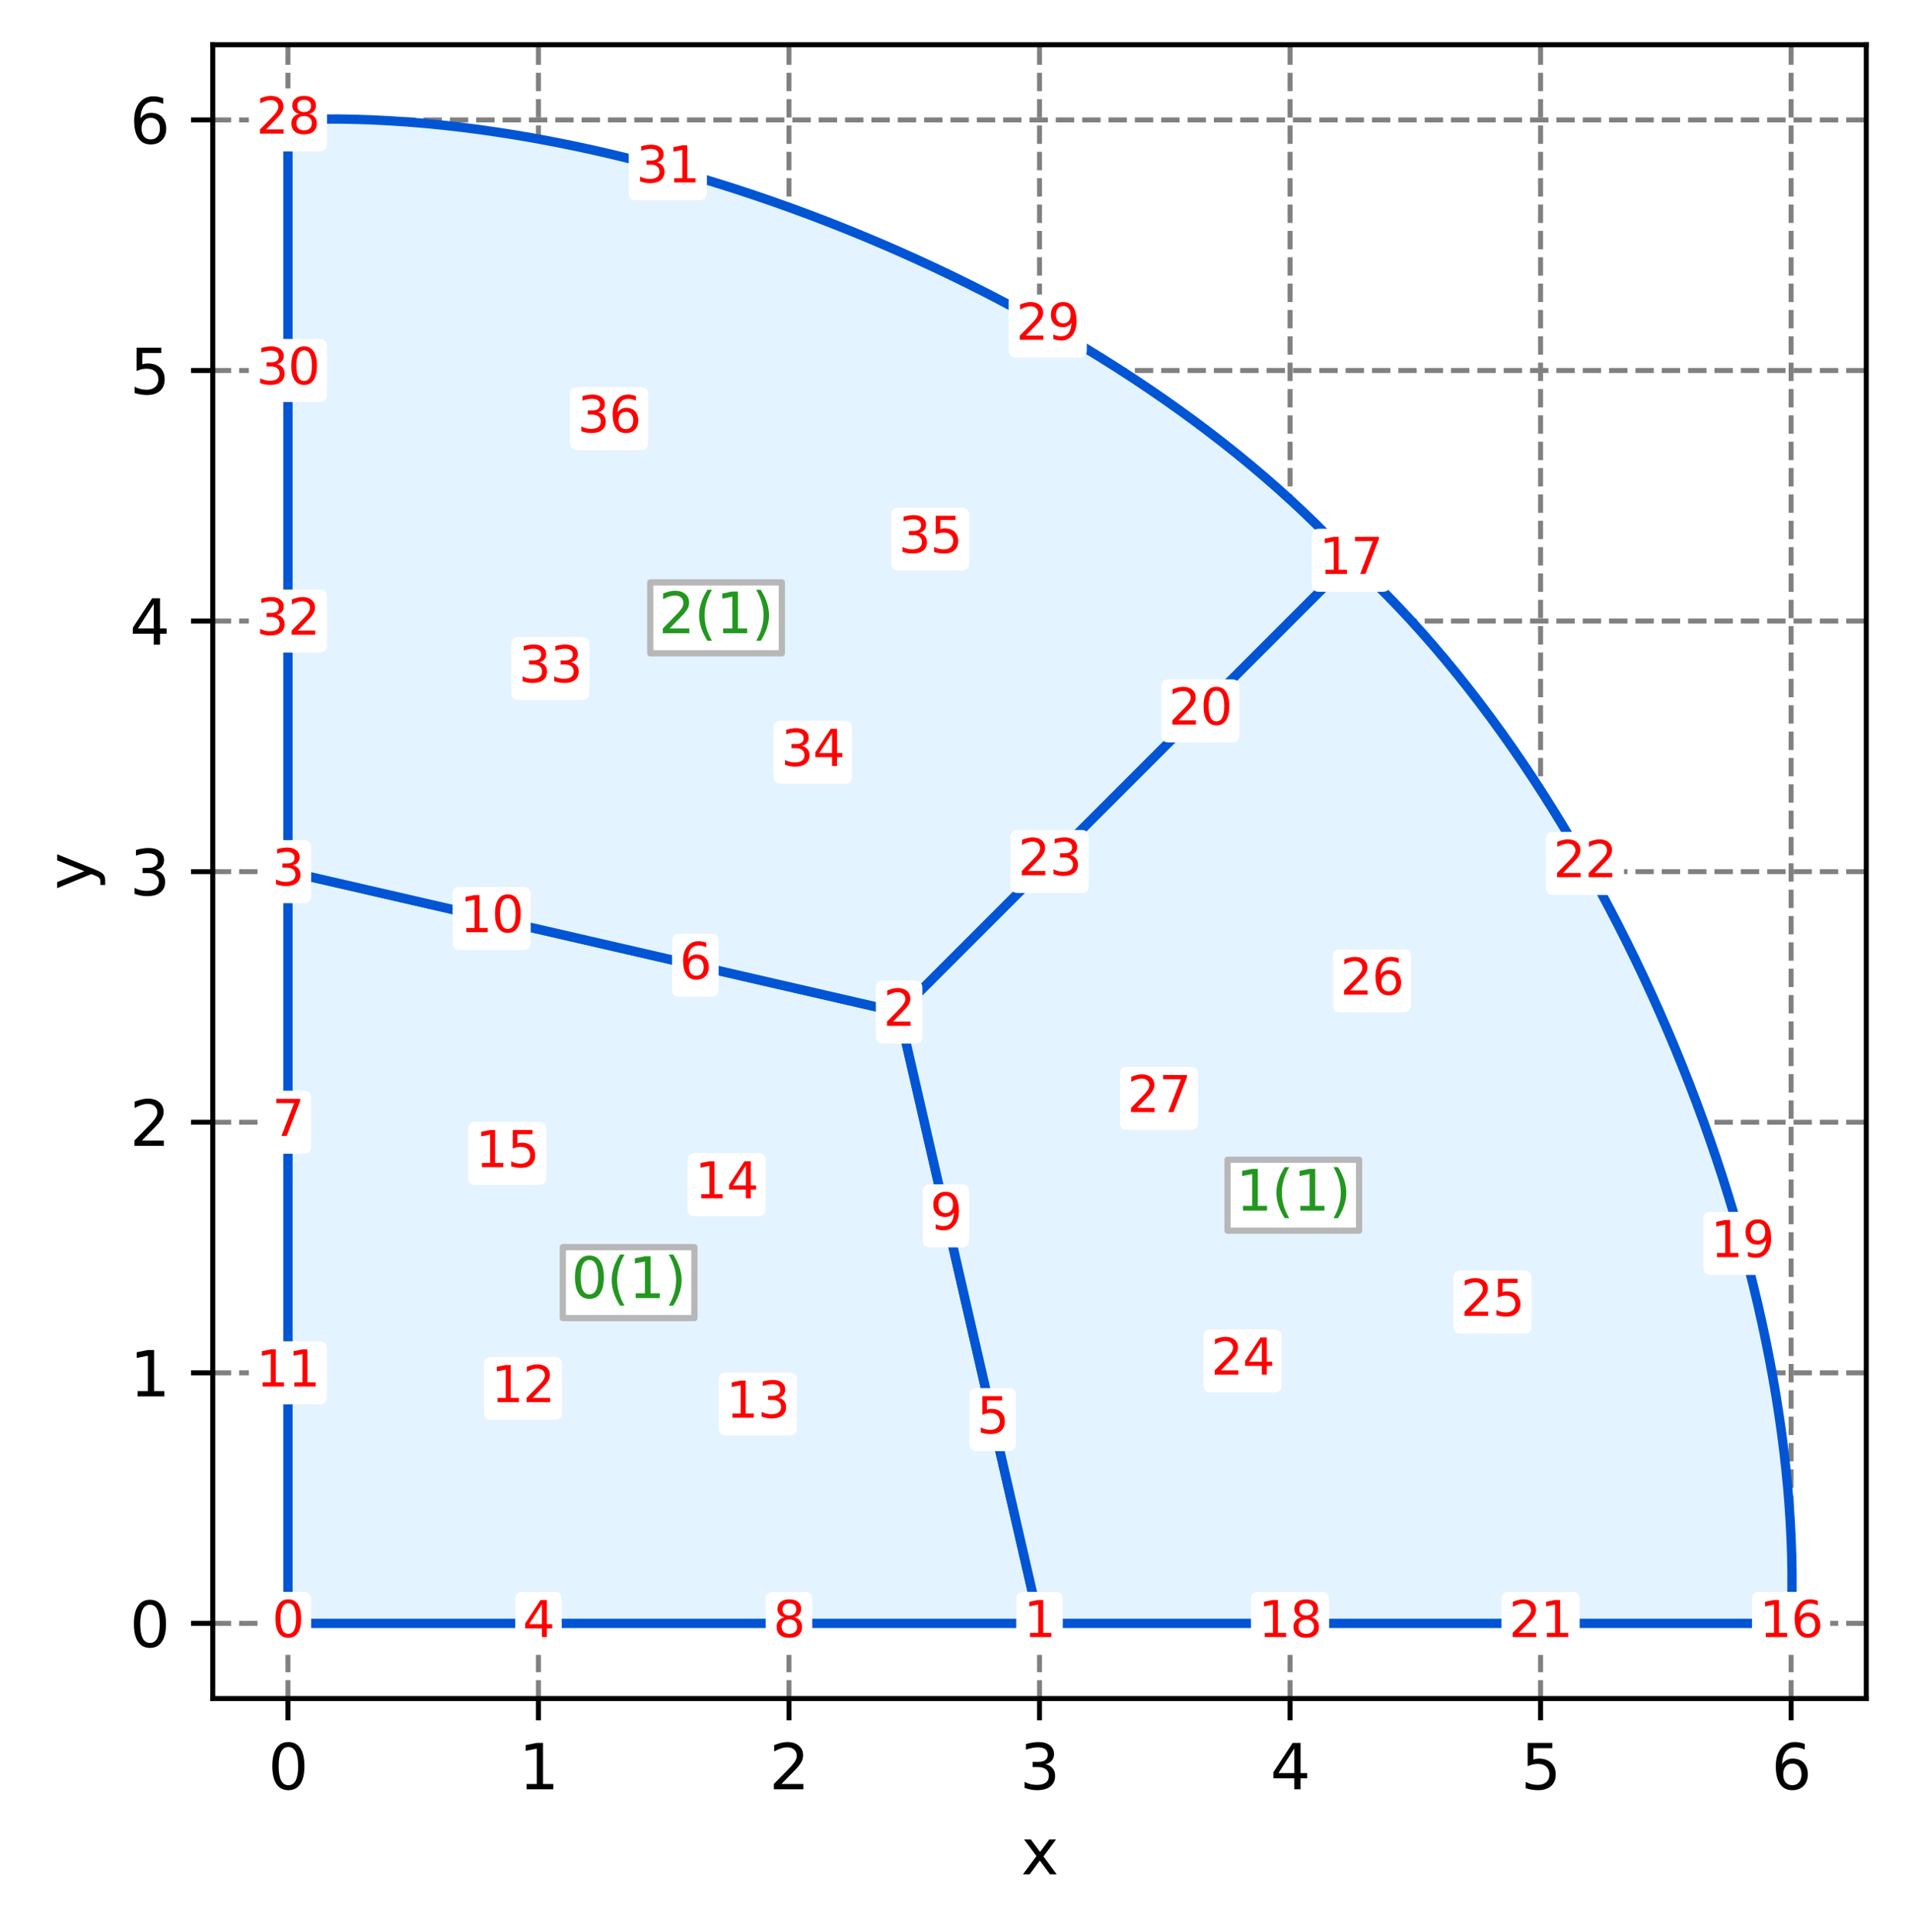 <?xml version="1.0" encoding="utf-8" standalone="no"?>
<!DOCTYPE svg PUBLIC "-//W3C//DTD SVG 1.1//EN"
  "http://www.w3.org/Graphics/SVG/1.1/DTD/svg11.dtd">
<svg xmlns:xlink="http://www.w3.org/1999/xlink" width="307.553pt" height="310.868pt" viewBox="0 0 307.553 310.868" xmlns="http://www.w3.org/2000/svg" version="1.1">
 <defs>
  <style type="text/css">*{stroke-linejoin: round; stroke-linecap: butt}</style>
 </defs>
 <g id="figure_1">
  <g id="patch_1">
   <path d="M 0 310.868 
L 307.553 310.868 
L 307.553 0 
L 0 0 
z
" style="fill: #ffffff"/>
  </g>
  <g id="axes_1">
   <g id="patch_2">
    <path d="M 34.241 273.312 
L 300.353 273.312 
L 300.353 7.2 
L 34.241 7.2 
z
" style="fill: #ffffff"/>
   </g>
   <g id="matplotlib.axis_1">
    <g id="xtick_1">
     <g id="line2d_1">
      <path d="M 46.337 273.312 
L 46.337 7.2 
" clip-path="url(#p8e357e9d33)" style="fill: none; stroke-dasharray: 2.96,1.28; stroke-dashoffset: 0; stroke: #808080; stroke-width: 0.8"/>
     </g>
     <g id="line2d_2">
      <defs>
       <path id="m5b7d47e8f5" d="M 0 0 
L 0 3.5 
" style="stroke: #000000; stroke-width: 0.8"/>
      </defs>
      <g>
       <use xlink:href="#m5b7d47e8f5" x="46.337" y="273.312" style="stroke: #000000; stroke-width: 0.8"/>
      </g>
     </g>
     <g id="text_1">
      <!-- 0 -->
      <g transform="translate(43.155 287.91)scale(0.1 -0.1)">
       <defs>
        <path id="DejaVuSans-30" d="M 2034 4250 
Q 1547 4250 1301 3770 
Q 1056 3291 1056 2328 
Q 1056 1369 1301 889 
Q 1547 409 2034 409 
Q 2525 409 2770 889 
Q 3016 1369 3016 2328 
Q 3016 3291 2770 3770 
Q 2525 4250 2034 4250 
z
M 2034 4750 
Q 2819 4750 3233 4129 
Q 3647 3509 3647 2328 
Q 3647 1150 3233 529 
Q 2819 -91 2034 -91 
Q 1250 -91 836 529 
Q 422 1150 422 2328 
Q 422 3509 836 4129 
Q 1250 4750 2034 4750 
z
" transform="scale(0.016)"/>
       </defs>
       <use xlink:href="#DejaVuSans-30"/>
      </g>
     </g>
    </g>
    <g id="xtick_2">
     <g id="line2d_3">
      <path d="M 86.657 273.312 
L 86.657 7.2 
" clip-path="url(#p8e357e9d33)" style="fill: none; stroke-dasharray: 2.96,1.28; stroke-dashoffset: 0; stroke: #808080; stroke-width: 0.8"/>
     </g>
     <g id="line2d_4">
      <g>
       <use xlink:href="#m5b7d47e8f5" x="86.657" y="273.312" style="stroke: #000000; stroke-width: 0.8"/>
      </g>
     </g>
     <g id="text_2">
      <!-- 1 -->
      <g transform="translate(83.475 287.91)scale(0.1 -0.1)">
       <defs>
        <path id="DejaVuSans-31" d="M 794 531 
L 1825 531 
L 1825 4091 
L 703 3866 
L 703 4441 
L 1819 4666 
L 2450 4666 
L 2450 531 
L 3481 531 
L 3481 0 
L 794 0 
L 794 531 
z
" transform="scale(0.016)"/>
       </defs>
       <use xlink:href="#DejaVuSans-31"/>
      </g>
     </g>
    </g>
    <g id="xtick_3">
     <g id="line2d_5">
      <path d="M 126.977 273.312 
L 126.977 7.2 
" clip-path="url(#p8e357e9d33)" style="fill: none; stroke-dasharray: 2.96,1.28; stroke-dashoffset: 0; stroke: #808080; stroke-width: 0.8"/>
     </g>
     <g id="line2d_6">
      <g>
       <use xlink:href="#m5b7d47e8f5" x="126.977" y="273.312" style="stroke: #000000; stroke-width: 0.8"/>
      </g>
     </g>
     <g id="text_3">
      <!-- 2 -->
      <g transform="translate(123.795 287.91)scale(0.1 -0.1)">
       <defs>
        <path id="DejaVuSans-32" d="M 1228 531 
L 3431 531 
L 3431 0 
L 469 0 
L 469 531 
Q 828 903 1448 1529 
Q 2069 2156 2228 2338 
Q 2531 2678 2651 2914 
Q 2772 3150 2772 3378 
Q 2772 3750 2511 3984 
Q 2250 4219 1831 4219 
Q 1534 4219 1204 4116 
Q 875 4013 500 3803 
L 500 4441 
Q 881 4594 1212 4672 
Q 1544 4750 1819 4750 
Q 2544 4750 2975 4387 
Q 3406 4025 3406 3419 
Q 3406 3131 3298 2873 
Q 3191 2616 2906 2266 
Q 2828 2175 2409 1742 
Q 1991 1309 1228 531 
z
" transform="scale(0.016)"/>
       </defs>
       <use xlink:href="#DejaVuSans-32"/>
      </g>
     </g>
    </g>
    <g id="xtick_4">
     <g id="line2d_7">
      <path d="M 167.297 273.312 
L 167.297 7.2 
" clip-path="url(#p8e357e9d33)" style="fill: none; stroke-dasharray: 2.96,1.28; stroke-dashoffset: 0; stroke: #808080; stroke-width: 0.8"/>
     </g>
     <g id="line2d_8">
      <g>
       <use xlink:href="#m5b7d47e8f5" x="167.297" y="273.312" style="stroke: #000000; stroke-width: 0.8"/>
      </g>
     </g>
     <g id="text_4">
      <!-- 3 -->
      <g transform="translate(164.115 287.91)scale(0.1 -0.1)">
       <defs>
        <path id="DejaVuSans-33" d="M 2597 2516 
Q 3050 2419 3304 2112 
Q 3559 1806 3559 1356 
Q 3559 666 3084 287 
Q 2609 -91 1734 -91 
Q 1441 -91 1130 -33 
Q 819 25 488 141 
L 488 750 
Q 750 597 1062 519 
Q 1375 441 1716 441 
Q 2309 441 2620 675 
Q 2931 909 2931 1356 
Q 2931 1769 2642 2001 
Q 2353 2234 1838 2234 
L 1294 2234 
L 1294 2753 
L 1863 2753 
Q 2328 2753 2575 2939 
Q 2822 3125 2822 3475 
Q 2822 3834 2567 4026 
Q 2313 4219 1838 4219 
Q 1578 4219 1281 4162 
Q 984 4106 628 3988 
L 628 4550 
Q 988 4650 1302 4700 
Q 1616 4750 1894 4750 
Q 2613 4750 3031 4423 
Q 3450 4097 3450 3541 
Q 3450 3153 3228 2886 
Q 3006 2619 2597 2516 
z
" transform="scale(0.016)"/>
       </defs>
       <use xlink:href="#DejaVuSans-33"/>
      </g>
     </g>
    </g>
    <g id="xtick_5">
     <g id="line2d_9">
      <path d="M 207.617 273.312 
L 207.617 7.2 
" clip-path="url(#p8e357e9d33)" style="fill: none; stroke-dasharray: 2.96,1.28; stroke-dashoffset: 0; stroke: #808080; stroke-width: 0.8"/>
     </g>
     <g id="line2d_10">
      <g>
       <use xlink:href="#m5b7d47e8f5" x="207.617" y="273.312" style="stroke: #000000; stroke-width: 0.8"/>
      </g>
     </g>
     <g id="text_5">
      <!-- 4 -->
      <g transform="translate(204.435 287.91)scale(0.1 -0.1)">
       <defs>
        <path id="DejaVuSans-34" d="M 2419 4116 
L 825 1625 
L 2419 1625 
L 2419 4116 
z
M 2253 4666 
L 3047 4666 
L 3047 1625 
L 3713 1625 
L 3713 1100 
L 3047 1100 
L 3047 0 
L 2419 0 
L 2419 1100 
L 313 1100 
L 313 1709 
L 2253 4666 
z
" transform="scale(0.016)"/>
       </defs>
       <use xlink:href="#DejaVuSans-34"/>
      </g>
     </g>
    </g>
    <g id="xtick_6">
     <g id="line2d_11">
      <path d="M 247.937 273.312 
L 247.937 7.2 
" clip-path="url(#p8e357e9d33)" style="fill: none; stroke-dasharray: 2.96,1.28; stroke-dashoffset: 0; stroke: #808080; stroke-width: 0.8"/>
     </g>
     <g id="line2d_12">
      <g>
       <use xlink:href="#m5b7d47e8f5" x="247.937" y="273.312" style="stroke: #000000; stroke-width: 0.8"/>
      </g>
     </g>
     <g id="text_6">
      <!-- 5 -->
      <g transform="translate(244.755 287.91)scale(0.1 -0.1)">
       <defs>
        <path id="DejaVuSans-35" d="M 691 4666 
L 3169 4666 
L 3169 4134 
L 1269 4134 
L 1269 2991 
Q 1406 3038 1543 3061 
Q 1681 3084 1819 3084 
Q 2600 3084 3056 2656 
Q 3513 2228 3513 1497 
Q 3513 744 3044 326 
Q 2575 -91 1722 -91 
Q 1428 -91 1123 -41 
Q 819 9 494 109 
L 494 744 
Q 775 591 1075 516 
Q 1375 441 1709 441 
Q 2250 441 2565 725 
Q 2881 1009 2881 1497 
Q 2881 1984 2565 2268 
Q 2250 2553 1709 2553 
Q 1456 2553 1204 2497 
Q 953 2441 691 2322 
L 691 4666 
z
" transform="scale(0.016)"/>
       </defs>
       <use xlink:href="#DejaVuSans-35"/>
      </g>
     </g>
    </g>
    <g id="xtick_7">
     <g id="line2d_13">
      <path d="M 288.257 273.312 
L 288.257 7.2 
" clip-path="url(#p8e357e9d33)" style="fill: none; stroke-dasharray: 2.96,1.28; stroke-dashoffset: 0; stroke: #808080; stroke-width: 0.8"/>
     </g>
     <g id="line2d_14">
      <g>
       <use xlink:href="#m5b7d47e8f5" x="288.257" y="273.312" style="stroke: #000000; stroke-width: 0.8"/>
      </g>
     </g>
     <g id="text_7">
      <!-- 6 -->
      <g transform="translate(285.075 287.91)scale(0.1 -0.1)">
       <defs>
        <path id="DejaVuSans-36" d="M 2113 2584 
Q 1688 2584 1439 2293 
Q 1191 2003 1191 1497 
Q 1191 994 1439 701 
Q 1688 409 2113 409 
Q 2538 409 2786 701 
Q 3034 994 3034 1497 
Q 3034 2003 2786 2293 
Q 2538 2584 2113 2584 
z
M 3366 4563 
L 3366 3988 
Q 3128 4100 2886 4159 
Q 2644 4219 2406 4219 
Q 1781 4219 1451 3797 
Q 1122 3375 1075 2522 
Q 1259 2794 1537 2939 
Q 1816 3084 2150 3084 
Q 2853 3084 3261 2657 
Q 3669 2231 3669 1497 
Q 3669 778 3244 343 
Q 2819 -91 2113 -91 
Q 1303 -91 875 529 
Q 447 1150 447 2328 
Q 447 3434 972 4092 
Q 1497 4750 2381 4750 
Q 2619 4750 2861 4703 
Q 3103 4656 3366 4563 
z
" transform="scale(0.016)"/>
       </defs>
       <use xlink:href="#DejaVuSans-36"/>
      </g>
     </g>
    </g>
    <g id="text_8">
     <!-- x -->
     <g transform="translate(164.337 301.589)scale(0.1 -0.1)">
      <defs>
       <path id="DejaVuSans-78" d="M 3513 3500 
L 2247 1797 
L 3578 0 
L 2900 0 
L 1881 1375 
L 863 0 
L 184 0 
L 1544 1831 
L 300 3500 
L 978 3500 
L 1906 2253 
L 2834 3500 
L 3513 3500 
z
" transform="scale(0.016)"/>
      </defs>
      <use xlink:href="#DejaVuSans-78"/>
     </g>
    </g>
   </g>
   <g id="matplotlib.axis_2">
    <g id="ytick_1">
     <g id="line2d_15">
      <path d="M 34.241 261.216 
L 300.353 261.216 
" clip-path="url(#p8e357e9d33)" style="fill: none; stroke-dasharray: 2.96,1.28; stroke-dashoffset: 0; stroke: #808080; stroke-width: 0.8"/>
     </g>
     <g id="line2d_16">
      <defs>
       <path id="m424efd05dc" d="M 0 0 
L -3.5 0 
" style="stroke: #000000; stroke-width: 0.8"/>
      </defs>
      <g>
       <use xlink:href="#m424efd05dc" x="34.241" y="261.216" style="stroke: #000000; stroke-width: 0.8"/>
      </g>
     </g>
     <g id="text_9">
      <!-- 0 -->
      <g transform="translate(20.878 265.015)scale(0.1 -0.1)">
       <use xlink:href="#DejaVuSans-30"/>
      </g>
     </g>
    </g>
    <g id="ytick_2">
     <g id="line2d_17">
      <path d="M 34.241 220.896 
L 300.353 220.896 
" clip-path="url(#p8e357e9d33)" style="fill: none; stroke-dasharray: 2.96,1.28; stroke-dashoffset: 0; stroke: #808080; stroke-width: 0.8"/>
     </g>
     <g id="line2d_18">
      <g>
       <use xlink:href="#m424efd05dc" x="34.241" y="220.896" style="stroke: #000000; stroke-width: 0.8"/>
      </g>
     </g>
     <g id="text_10">
      <!-- 1 -->
      <g transform="translate(20.878 224.695)scale(0.1 -0.1)">
       <use xlink:href="#DejaVuSans-31"/>
      </g>
     </g>
    </g>
    <g id="ytick_3">
     <g id="line2d_19">
      <path d="M 34.241 180.576 
L 300.353 180.576 
" clip-path="url(#p8e357e9d33)" style="fill: none; stroke-dasharray: 2.96,1.28; stroke-dashoffset: 0; stroke: #808080; stroke-width: 0.8"/>
     </g>
     <g id="line2d_20">
      <g>
       <use xlink:href="#m424efd05dc" x="34.241" y="180.576" style="stroke: #000000; stroke-width: 0.8"/>
      </g>
     </g>
     <g id="text_11">
      <!-- 2 -->
      <g transform="translate(20.878 184.375)scale(0.1 -0.1)">
       <use xlink:href="#DejaVuSans-32"/>
      </g>
     </g>
    </g>
    <g id="ytick_4">
     <g id="line2d_21">
      <path d="M 34.241 140.256 
L 300.353 140.256 
" clip-path="url(#p8e357e9d33)" style="fill: none; stroke-dasharray: 2.96,1.28; stroke-dashoffset: 0; stroke: #808080; stroke-width: 0.8"/>
     </g>
     <g id="line2d_22">
      <g>
       <use xlink:href="#m424efd05dc" x="34.241" y="140.256" style="stroke: #000000; stroke-width: 0.8"/>
      </g>
     </g>
     <g id="text_12">
      <!-- 3 -->
      <g transform="translate(20.878 144.055)scale(0.1 -0.1)">
       <use xlink:href="#DejaVuSans-33"/>
      </g>
     </g>
    </g>
    <g id="ytick_5">
     <g id="line2d_23">
      <path d="M 34.241 99.936 
L 300.353 99.936 
" clip-path="url(#p8e357e9d33)" style="fill: none; stroke-dasharray: 2.96,1.28; stroke-dashoffset: 0; stroke: #808080; stroke-width: 0.8"/>
     </g>
     <g id="line2d_24">
      <g>
       <use xlink:href="#m424efd05dc" x="34.241" y="99.936" style="stroke: #000000; stroke-width: 0.8"/>
      </g>
     </g>
     <g id="text_13">
      <!-- 4 -->
      <g transform="translate(20.878 103.735)scale(0.1 -0.1)">
       <use xlink:href="#DejaVuSans-34"/>
      </g>
     </g>
    </g>
    <g id="ytick_6">
     <g id="line2d_25">
      <path d="M 34.241 59.616 
L 300.353 59.616 
" clip-path="url(#p8e357e9d33)" style="fill: none; stroke-dasharray: 2.96,1.28; stroke-dashoffset: 0; stroke: #808080; stroke-width: 0.8"/>
     </g>
     <g id="line2d_26">
      <g>
       <use xlink:href="#m424efd05dc" x="34.241" y="59.616" style="stroke: #000000; stroke-width: 0.8"/>
      </g>
     </g>
     <g id="text_14">
      <!-- 5 -->
      <g transform="translate(20.878 63.415)scale(0.1 -0.1)">
       <use xlink:href="#DejaVuSans-35"/>
      </g>
     </g>
    </g>
    <g id="ytick_7">
     <g id="line2d_27">
      <path d="M 34.241 19.296 
L 300.353 19.296 
" clip-path="url(#p8e357e9d33)" style="fill: none; stroke-dasharray: 2.96,1.28; stroke-dashoffset: 0; stroke: #808080; stroke-width: 0.8"/>
     </g>
     <g id="line2d_28">
      <g>
       <use xlink:href="#m424efd05dc" x="34.241" y="19.296" style="stroke: #000000; stroke-width: 0.8"/>
      </g>
     </g>
     <g id="text_15">
      <!-- 6 -->
      <g transform="translate(20.878 23.095)scale(0.1 -0.1)">
       <use xlink:href="#DejaVuSans-36"/>
      </g>
     </g>
    </g>
    <g id="text_16">
     <!-- y -->
     <g transform="translate(14.798 143.215)rotate(-90)scale(0.1 -0.1)">
      <defs>
       <path id="DejaVuSans-79" d="M 2059 -325 
Q 1816 -950 1584 -1140 
Q 1353 -1331 966 -1331 
L 506 -1331 
L 506 -850 
L 844 -850 
Q 1081 -850 1212 -737 
Q 1344 -625 1503 -206 
L 1606 56 
L 191 3500 
L 800 3500 
L 1894 763 
L 2988 3500 
L 3597 3500 
L 2059 -325 
z
" transform="scale(0.016)"/>
      </defs>
      <use xlink:href="#DejaVuSans-79"/>
     </g>
    </g>
   </g>
   <g id="patch_3">
    <path d="M 46.337 261.216 
C 86.657 261.216 126.977 261.216 167.297 261.216 
C 159.764 228.429 152.231 195.642 144.698 162.855 
C 111.911 155.322 79.124 147.789 46.337 140.256 
C 46.337 180.576 46.337 220.896 46.337 261.216 
" style="fill: #e3f3ff; stroke: #0055d4; stroke-width: 1.5; stroke-linejoin: miter"/>
   </g>
   <g id="patch_4">
    <path d="M 167.297 261.216 
C 207.617 261.216 247.937 261.216 288.257 261.216 
C 290.845 204.195 259.55 128.642 217.4 90.153 
C 193.166 114.387 168.932 138.621 144.698 162.855 
C 152.231 195.642 159.764 228.429 167.297 261.216 
" style="fill: #e3f3ff; stroke: #0055d4; stroke-width: 1.5; stroke-linejoin: miter"/>
   </g>
   <g id="patch_5">
    <path d="M 46.337 140.256 
C 79.124 147.789 111.911 155.322 144.698 162.855 
C 168.932 138.621 193.166 114.387 217.4 90.153 
C 178.91 48.002 103.358 16.708 46.337 19.296 
C 46.337 59.616 46.337 99.936 46.337 140.256 
" style="fill: #e3f3ff; stroke: #0055d4; stroke-width: 1.5; stroke-linejoin: miter"/>
   </g>
   <g id="patch_6">
    <path d="M 34.241 273.312 
L 34.241 7.2 
" style="fill: none; stroke: #000000; stroke-width: 0.8; stroke-linejoin: miter; stroke-linecap: square"/>
   </g>
   <g id="patch_7">
    <path d="M 300.353 273.312 
L 300.353 7.2 
" style="fill: none; stroke: #000000; stroke-width: 0.8; stroke-linejoin: miter; stroke-linecap: square"/>
   </g>
   <g id="patch_8">
    <path d="M 34.241 273.312 
L 300.353 273.312 
" style="fill: none; stroke: #000000; stroke-width: 0.8; stroke-linejoin: miter; stroke-linecap: square"/>
   </g>
   <g id="patch_9">
    <path d="M 34.241 7.2 
L 300.353 7.2 
" style="fill: none; stroke: #000000; stroke-width: 0.8; stroke-linejoin: miter; stroke-linecap: square"/>
   </g>
   <g id="text_17">
    <g id="patch_10">
     <path d="M 90.579 212.091 
L 111.755 212.091 
L 111.755 200.68 
L 90.579 200.68 
z
" style="fill: #ffffff; stroke: #b7b7b7; stroke-linejoin: miter"/>
    </g>
    <!-- 0(1) -->
    <g style="fill: #22971f" transform="translate(91.929 208.869)scale(0.09 -0.09)">
     <defs>
      <path id="DejaVuSans-28" d="M 1984 4856 
Q 1566 4138 1362 3434 
Q 1159 2731 1159 2009 
Q 1159 1288 1364 580 
Q 1569 -128 1984 -844 
L 1484 -844 
Q 1016 -109 783 600 
Q 550 1309 550 2009 
Q 550 2706 781 3412 
Q 1013 4119 1484 4856 
L 1984 4856 
z
" transform="scale(0.016)"/>
      <path id="DejaVuSans-29" d="M 513 4856 
L 1013 4856 
Q 1481 4119 1714 3412 
Q 1947 2706 1947 2009 
Q 1947 1309 1714 600 
Q 1481 -109 1013 -844 
L 513 -844 
Q 928 -128 1133 580 
Q 1338 1288 1338 2009 
Q 1338 2731 1133 3434 
Q 928 4138 513 4856 
z
" transform="scale(0.016)"/>
     </defs>
     <use xlink:href="#DejaVuSans-30"/>
     <use xlink:href="#DejaVuSans-28" x="63.623"/>
     <use xlink:href="#DejaVuSans-31" x="102.637"/>
     <use xlink:href="#DejaVuSans-29" x="166.26"/>
    </g>
   </g>
   <g id="text_18">
    <g id="patch_11">
     <path d="M 197.553 198.021 
L 218.729 198.021 
L 218.729 186.61 
L 197.553 186.61 
z
" style="fill: #ffffff; stroke: #b7b7b7; stroke-linejoin: miter"/>
    </g>
    <!-- 1(1) -->
    <g style="fill: #22971f" transform="translate(198.903 194.799)scale(0.09 -0.09)">
     <use xlink:href="#DejaVuSans-31"/>
     <use xlink:href="#DejaVuSans-28" x="63.623"/>
     <use xlink:href="#DejaVuSans-31" x="102.637"/>
     <use xlink:href="#DejaVuSans-29" x="166.26"/>
    </g>
   </g>
   <g id="text_19">
    <g id="patch_12">
     <path d="M 104.649 105.117 
L 125.825 105.117 
L 125.825 93.706 
L 104.649 93.706 
z
" style="fill: #ffffff; stroke: #b7b7b7; stroke-linejoin: miter"/>
    </g>
    <!-- 2(1) -->
    <g style="fill: #22971f" transform="translate(105.999 101.895)scale(0.09 -0.09)">
     <use xlink:href="#DejaVuSans-32"/>
     <use xlink:href="#DejaVuSans-28" x="63.623"/>
     <use xlink:href="#DejaVuSans-31" x="102.637"/>
     <use xlink:href="#DejaVuSans-29" x="166.26"/>
    </g>
   </g>
   <g id="text_20">
    <g id="patch_13">
     <path d="M 43.792 266.287 
L 48.882 266.287 
Q 50.082 266.287 50.082 265.087 
L 50.082 257.345 
Q 50.082 256.145 48.882 256.145 
L 43.792 256.145 
Q 42.592 256.145 42.592 257.345 
L 42.592 265.087 
Q 42.592 266.287 43.792 266.287 
z
" style="fill: #ffffff"/>
    </g>
    <!-- 0 -->
    <g style="fill: #ff0000" transform="translate(43.792 263.423)scale(0.08 -0.08)">
     <use xlink:href="#DejaVuSans-30"/>
    </g>
   </g>
   <g id="text_21">
    <g id="patch_14">
     <path d="M 164.752 266.287 
L 169.842 266.287 
Q 171.042 266.287 171.042 265.087 
L 171.042 257.345 
Q 171.042 256.145 169.842 256.145 
L 164.752 256.145 
Q 163.552 256.145 163.552 257.345 
L 163.552 265.087 
Q 163.552 266.287 164.752 266.287 
z
" style="fill: #ffffff"/>
    </g>
    <!-- 1 -->
    <g style="fill: #ff0000" transform="translate(164.752 263.423)scale(0.08 -0.08)">
     <use xlink:href="#DejaVuSans-31"/>
    </g>
   </g>
   <g id="text_22">
    <g id="patch_15">
     <path d="M 142.153 167.926 
L 147.243 167.926 
Q 148.443 167.926 148.443 166.726 
L 148.443 158.983 
Q 148.443 157.783 147.243 157.783 
L 142.153 157.783 
Q 140.953 157.783 140.953 158.983 
L 140.953 166.726 
Q 140.953 167.926 142.153 167.926 
z
" style="fill: #ffffff"/>
    </g>
    <!-- 2 -->
    <g style="fill: #ff0000" transform="translate(142.153 165.062)scale(0.08 -0.08)">
     <use xlink:href="#DejaVuSans-32"/>
    </g>
   </g>
   <g id="text_23">
    <g id="patch_16">
     <path d="M 43.792 145.327 
L 48.882 145.327 
Q 50.082 145.327 50.082 144.127 
L 50.082 136.385 
Q 50.082 135.185 48.882 135.185 
L 43.792 135.185 
Q 42.592 135.185 42.592 136.385 
L 42.592 144.127 
Q 42.592 145.327 43.792 145.327 
z
" style="fill: #ffffff"/>
    </g>
    <!-- 3 -->
    <g style="fill: #ff0000" transform="translate(43.792 142.464)scale(0.08 -0.08)">
     <use xlink:href="#DejaVuSans-33"/>
    </g>
   </g>
   <g id="text_24">
    <g id="patch_17">
     <path d="M 84.112 266.287 
L 89.202 266.287 
Q 90.402 266.287 90.402 265.087 
L 90.402 257.345 
Q 90.402 256.145 89.202 256.145 
L 84.112 256.145 
Q 82.912 256.145 82.912 257.345 
L 82.912 265.087 
Q 82.912 266.287 84.112 266.287 
z
" style="fill: #ffffff"/>
    </g>
    <!-- 4 -->
    <g style="fill: #ff0000" transform="translate(84.112 263.423)scale(0.08 -0.08)">
     <use xlink:href="#DejaVuSans-34"/>
    </g>
   </g>
   <g id="text_25">
    <g id="patch_18">
     <path d="M 157.219 233.5 
L 162.309 233.5 
Q 163.509 233.5 163.509 232.3 
L 163.509 224.558 
Q 163.509 223.358 162.309 223.358 
L 157.219 223.358 
Q 156.019 223.358 156.019 224.558 
L 156.019 232.3 
Q 156.019 233.5 157.219 233.5 
z
" style="fill: #ffffff"/>
    </g>
    <!-- 5 -->
    <g style="fill: #ff0000" transform="translate(157.219 230.636)scale(0.08 -0.08)">
     <use xlink:href="#DejaVuSans-35"/>
    </g>
   </g>
   <g id="text_26">
    <g id="patch_19">
     <path d="M 109.366 160.393 
L 114.456 160.393 
Q 115.656 160.393 115.656 159.193 
L 115.656 151.45 
Q 115.656 150.25 114.456 150.25 
L 109.366 150.25 
Q 108.166 150.25 108.166 151.45 
L 108.166 159.193 
Q 108.166 160.393 109.366 160.393 
z
" style="fill: #ffffff"/>
    </g>
    <!-- 6 -->
    <g style="fill: #ff0000" transform="translate(109.366 157.529)scale(0.08 -0.08)">
     <use xlink:href="#DejaVuSans-36"/>
    </g>
   </g>
   <g id="text_27">
    <g id="patch_20">
     <path d="M 43.792 185.647 
L 48.882 185.647 
Q 50.082 185.647 50.082 184.447 
L 50.082 176.705 
Q 50.082 175.505 48.882 175.505 
L 43.792 175.505 
Q 42.592 175.505 42.592 176.705 
L 42.592 184.447 
Q 42.592 185.647 43.792 185.647 
z
" style="fill: #ffffff"/>
    </g>
    <!-- 7 -->
    <g style="fill: #ff0000" transform="translate(43.792 182.784)scale(0.08 -0.08)">
     <defs>
      <path id="DejaVuSans-37" d="M 525 4666 
L 3525 4666 
L 3525 4397 
L 1831 0 
L 1172 0 
L 2766 4134 
L 525 4134 
L 525 4666 
z
" transform="scale(0.016)"/>
     </defs>
     <use xlink:href="#DejaVuSans-37"/>
    </g>
   </g>
   <g id="text_28">
    <g id="patch_21">
     <path d="M 124.432 266.287 
L 129.522 266.287 
Q 130.722 266.287 130.722 265.087 
L 130.722 257.345 
Q 130.722 256.145 129.522 256.145 
L 124.432 256.145 
Q 123.232 256.145 123.232 257.345 
L 123.232 265.087 
Q 123.232 266.287 124.432 266.287 
z
" style="fill: #ffffff"/>
    </g>
    <!-- 8 -->
    <g style="fill: #ff0000" transform="translate(124.432 263.423)scale(0.08 -0.08)">
     <defs>
      <path id="DejaVuSans-38" d="M 2034 2216 
Q 1584 2216 1326 1975 
Q 1069 1734 1069 1313 
Q 1069 891 1326 650 
Q 1584 409 2034 409 
Q 2484 409 2743 651 
Q 3003 894 3003 1313 
Q 3003 1734 2745 1975 
Q 2488 2216 2034 2216 
z
M 1403 2484 
Q 997 2584 770 2862 
Q 544 3141 544 3541 
Q 544 4100 942 4425 
Q 1341 4750 2034 4750 
Q 2731 4750 3128 4425 
Q 3525 4100 3525 3541 
Q 3525 3141 3298 2862 
Q 3072 2584 2669 2484 
Q 3125 2378 3379 2068 
Q 3634 1759 3634 1313 
Q 3634 634 3220 271 
Q 2806 -91 2034 -91 
Q 1263 -91 848 271 
Q 434 634 434 1313 
Q 434 1759 690 2068 
Q 947 2378 1403 2484 
z
M 1172 3481 
Q 1172 3119 1398 2916 
Q 1625 2713 2034 2713 
Q 2441 2713 2670 2916 
Q 2900 3119 2900 3481 
Q 2900 3844 2670 4047 
Q 2441 4250 2034 4250 
Q 1625 4250 1398 4047 
Q 1172 3844 1172 3481 
z
" transform="scale(0.016)"/>
     </defs>
     <use xlink:href="#DejaVuSans-38"/>
    </g>
   </g>
   <g id="text_29">
    <g id="patch_22">
     <path d="M 149.686 200.713 
L 154.776 200.713 
Q 155.976 200.713 155.976 199.513 
L 155.976 191.77 
Q 155.976 190.57 154.776 190.57 
L 149.686 190.57 
Q 148.486 190.57 148.486 191.77 
L 148.486 199.513 
Q 148.486 200.713 149.686 200.713 
z
" style="fill: #ffffff"/>
    </g>
    <!-- 9 -->
    <g style="fill: #ff0000" transform="translate(149.686 197.849)scale(0.08 -0.08)">
     <defs>
      <path id="DejaVuSans-39" d="M 703 97 
L 703 672 
Q 941 559 1184 500 
Q 1428 441 1663 441 
Q 2288 441 2617 861 
Q 2947 1281 2994 2138 
Q 2813 1869 2534 1725 
Q 2256 1581 1919 1581 
Q 1219 1581 811 2004 
Q 403 2428 403 3163 
Q 403 3881 828 4315 
Q 1253 4750 1959 4750 
Q 2769 4750 3195 4129 
Q 3622 3509 3622 2328 
Q 3622 1225 3098 567 
Q 2575 -91 1691 -91 
Q 1453 -91 1209 -44 
Q 966 3 703 97 
z
M 1959 2075 
Q 2384 2075 2632 2365 
Q 2881 2656 2881 3163 
Q 2881 3666 2632 3958 
Q 2384 4250 1959 4250 
Q 1534 4250 1286 3958 
Q 1038 3666 1038 3163 
Q 1038 2656 1286 2365 
Q 1534 2075 1959 2075 
z
" transform="scale(0.016)"/>
     </defs>
     <use xlink:href="#DejaVuSans-39"/>
    </g>
   </g>
   <g id="text_30">
    <g id="patch_23">
     <path d="M 74.034 152.86 
L 84.214 152.86 
Q 85.414 152.86 85.414 151.66 
L 85.414 143.918 
Q 85.414 142.718 84.214 142.718 
L 74.034 142.718 
Q 72.834 142.718 72.834 143.918 
L 72.834 151.66 
Q 72.834 152.86 74.034 152.86 
z
" style="fill: #ffffff"/>
    </g>
    <!-- 10 -->
    <g style="fill: #ff0000" transform="translate(74.034 149.996)scale(0.08 -0.08)">
     <use xlink:href="#DejaVuSans-31"/>
     <use xlink:href="#DejaVuSans-30" x="63.623"/>
    </g>
   </g>
   <g id="text_31">
    <g id="patch_24">
     <path d="M 41.247 225.967 
L 51.427 225.967 
Q 52.627 225.967 52.627 224.767 
L 52.627 217.025 
Q 52.627 215.825 51.427 215.825 
L 41.247 215.825 
Q 40.047 215.825 40.047 217.025 
L 40.047 224.767 
Q 40.047 225.967 41.247 225.967 
z
" style="fill: #ffffff"/>
    </g>
    <!-- 11 -->
    <g style="fill: #ff0000" transform="translate(41.247 223.103)scale(0.08 -0.08)">
     <use xlink:href="#DejaVuSans-31"/>
     <use xlink:href="#DejaVuSans-31" x="63.623"/>
    </g>
   </g>
   <g id="text_32">
    <g id="patch_25">
     <path d="M 79.056 228.478 
L 89.236 228.478 
Q 90.436 228.478 90.436 227.278 
L 90.436 219.536 
Q 90.436 218.336 89.236 218.336 
L 79.056 218.336 
Q 77.856 218.336 77.856 219.536 
L 77.856 227.278 
Q 77.856 228.478 79.056 228.478 
z
" style="fill: #ffffff"/>
    </g>
    <!-- 12 -->
    <g style="fill: #ff0000" transform="translate(79.056 225.614)scale(0.08 -0.08)">
     <use xlink:href="#DejaVuSans-31"/>
     <use xlink:href="#DejaVuSans-32" x="63.623"/>
    </g>
   </g>
   <g id="text_33">
    <g id="patch_26">
     <path d="M 116.865 230.989 
L 127.045 230.989 
Q 128.245 230.989 128.245 229.789 
L 128.245 222.047 
Q 128.245 220.847 127.045 220.847 
L 116.865 220.847 
Q 115.665 220.847 115.665 222.047 
L 115.665 229.789 
Q 115.665 230.989 116.865 230.989 
z
" style="fill: #ffffff"/>
    </g>
    <!-- 13 -->
    <g style="fill: #ff0000" transform="translate(116.865 228.125)scale(0.08 -0.08)">
     <use xlink:href="#DejaVuSans-31"/>
     <use xlink:href="#DejaVuSans-33" x="63.623"/>
    </g>
   </g>
   <g id="text_34">
    <g id="patch_27">
     <path d="M 111.843 195.691 
L 122.023 195.691 
Q 123.223 195.691 123.223 194.491 
L 123.223 186.749 
Q 123.223 185.549 122.023 185.549 
L 111.843 185.549 
Q 110.643 185.549 110.643 186.749 
L 110.643 194.491 
Q 110.643 195.691 111.843 195.691 
z
" style="fill: #ffffff"/>
    </g>
    <!-- 14 -->
    <g style="fill: #ff0000" transform="translate(111.843 192.827)scale(0.08 -0.08)">
     <use xlink:href="#DejaVuSans-31"/>
     <use xlink:href="#DejaVuSans-34" x="63.623"/>
    </g>
   </g>
   <g id="text_35">
    <g id="patch_28">
     <path d="M 76.545 190.669 
L 86.725 190.669 
Q 87.925 190.669 87.925 189.469 
L 87.925 181.727 
Q 87.925 180.527 86.725 180.527 
L 76.545 180.527 
Q 75.345 180.527 75.345 181.727 
L 75.345 189.469 
Q 75.345 190.669 76.545 190.669 
z
" style="fill: #ffffff"/>
    </g>
    <!-- 15 -->
    <g style="fill: #ff0000" transform="translate(76.545 187.805)scale(0.08 -0.08)">
     <use xlink:href="#DejaVuSans-31"/>
     <use xlink:href="#DejaVuSans-35" x="63.623"/>
    </g>
   </g>
   <g id="text_36">
    <g id="patch_29">
     <path d="M 283.167 266.287 
L 293.347 266.287 
Q 294.547 266.287 294.547 265.087 
L 294.547 257.345 
Q 294.547 256.145 293.347 256.145 
L 283.167 256.145 
Q 281.967 256.145 281.967 257.345 
L 281.967 265.087 
Q 281.967 266.287 283.167 266.287 
z
" style="fill: #ffffff"/>
    </g>
    <!-- 16 -->
    <g style="fill: #ff0000" transform="translate(283.167 263.423)scale(0.08 -0.08)">
     <use xlink:href="#DejaVuSans-31"/>
     <use xlink:href="#DejaVuSans-36" x="63.623"/>
    </g>
   </g>
   <g id="text_37">
    <g id="patch_30">
     <path d="M 212.31 95.224 
L 222.49 95.224 
Q 223.69 95.224 223.69 94.024 
L 223.69 86.281 
Q 223.69 85.081 222.49 85.081 
L 212.31 85.081 
Q 211.11 85.081 211.11 86.281 
L 211.11 94.024 
Q 211.11 95.224 212.31 95.224 
z
" style="fill: #ffffff"/>
    </g>
    <!-- 17 -->
    <g style="fill: #ff0000" transform="translate(212.31 92.36)scale(0.08 -0.08)">
     <use xlink:href="#DejaVuSans-31"/>
     <use xlink:href="#DejaVuSans-37" x="63.623"/>
    </g>
   </g>
   <g id="text_38">
    <g id="patch_31">
     <path d="M 202.527 266.287 
L 212.707 266.287 
Q 213.907 266.287 213.907 265.087 
L 213.907 257.345 
Q 213.907 256.145 212.707 256.145 
L 202.527 256.145 
Q 201.327 256.145 201.327 257.345 
L 201.327 265.087 
Q 201.327 266.287 202.527 266.287 
z
" style="fill: #ffffff"/>
    </g>
    <!-- 18 -->
    <g style="fill: #ff0000" transform="translate(202.527 263.423)scale(0.08 -0.08)">
     <use xlink:href="#DejaVuSans-31"/>
     <use xlink:href="#DejaVuSans-38" x="63.623"/>
    </g>
   </g>
   <g id="text_39">
    <g id="patch_32">
     <path d="M 275.313 205.148 
L 285.493 205.148 
Q 286.693 205.148 286.693 203.948 
L 286.693 196.206 
Q 286.693 195.006 285.493 195.006 
L 275.313 195.006 
Q 274.113 195.006 274.113 196.206 
L 274.113 203.948 
Q 274.113 205.148 275.313 205.148 
z
" style="fill: #ffffff"/>
    </g>
    <!-- 19 -->
    <g style="fill: #ff0000" transform="translate(275.313 202.284)scale(0.08 -0.08)">
     <use xlink:href="#DejaVuSans-31"/>
     <use xlink:href="#DejaVuSans-39" x="63.623"/>
    </g>
   </g>
   <g id="text_40">
    <g id="patch_33">
     <path d="M 188.076 119.458 
L 198.256 119.458 
Q 199.456 119.458 199.456 118.258 
L 199.456 110.515 
Q 199.456 109.315 198.256 109.315 
L 188.076 109.315 
Q 186.876 109.315 186.876 110.515 
L 186.876 118.258 
Q 186.876 119.458 188.076 119.458 
z
" style="fill: #ffffff"/>
    </g>
    <!-- 20 -->
    <g style="fill: #ff0000" transform="translate(188.076 116.594)scale(0.08 -0.08)">
     <use xlink:href="#DejaVuSans-32"/>
     <use xlink:href="#DejaVuSans-30" x="63.623"/>
    </g>
   </g>
   <g id="text_41">
    <g id="patch_34">
     <path d="M 242.847 266.287 
L 253.027 266.287 
Q 254.227 266.287 254.227 265.087 
L 254.227 257.345 
Q 254.227 256.145 253.027 256.145 
L 242.847 256.145 
Q 241.647 256.145 241.647 257.345 
L 241.647 265.087 
Q 241.647 266.287 242.847 266.287 
z
" style="fill: #ffffff"/>
    </g>
    <!-- 21 -->
    <g style="fill: #ff0000" transform="translate(242.847 263.423)scale(0.08 -0.08)">
     <use xlink:href="#DejaVuSans-32"/>
     <use xlink:href="#DejaVuSans-31" x="63.623"/>
    </g>
   </g>
   <g id="text_42">
    <g id="patch_35">
     <path d="M 249.989 144.009 
L 260.169 144.009 
Q 261.369 144.009 261.369 142.809 
L 261.369 135.066 
Q 261.369 133.866 260.169 133.866 
L 249.989 133.866 
Q 248.789 133.866 248.789 135.066 
L 248.789 142.809 
Q 248.789 144.009 249.989 144.009 
z
" style="fill: #ffffff"/>
    </g>
    <!-- 22 -->
    <g style="fill: #ff0000" transform="translate(249.989 141.145)scale(0.08 -0.08)">
     <use xlink:href="#DejaVuSans-32"/>
     <use xlink:href="#DejaVuSans-32" x="63.623"/>
    </g>
   </g>
   <g id="text_43">
    <g id="patch_36">
     <path d="M 163.842 143.692 
L 174.022 143.692 
Q 175.222 143.692 175.222 142.492 
L 175.222 134.749 
Q 175.222 133.549 174.022 133.549 
L 163.842 133.549 
Q 162.642 133.549 162.642 134.749 
L 162.642 142.492 
Q 162.642 143.692 163.842 143.692 
z
" style="fill: #ffffff"/>
    </g>
    <!-- 23 -->
    <g style="fill: #ff0000" transform="translate(163.842 140.828)scale(0.08 -0.08)">
     <use xlink:href="#DejaVuSans-32"/>
     <use xlink:href="#DejaVuSans-33" x="63.623"/>
    </g>
   </g>
   <g id="text_44">
    <g id="patch_37">
     <path d="M 194.887 224.049 
L 205.067 224.049 
Q 206.267 224.049 206.267 222.849 
L 206.267 215.107 
Q 206.267 213.907 205.067 213.907 
L 194.887 213.907 
Q 193.687 213.907 193.687 215.107 
L 193.687 222.849 
Q 193.687 224.049 194.887 224.049 
z
" style="fill: #ffffff"/>
    </g>
    <!-- 24 -->
    <g style="fill: #ff0000" transform="translate(194.887 221.186)scale(0.08 -0.08)">
     <use xlink:href="#DejaVuSans-32"/>
     <use xlink:href="#DejaVuSans-34" x="63.623"/>
    </g>
   </g>
   <g id="text_45">
    <g id="patch_38">
     <path d="M 235.1 214.599 
L 245.28 214.599 
Q 246.48 214.599 246.48 213.399 
L 246.48 205.656 
Q 246.48 204.456 245.28 204.456 
L 235.1 204.456 
Q 233.9 204.456 233.9 205.656 
L 233.9 213.399 
Q 233.9 214.599 235.1 214.599 
z
" style="fill: #ffffff"/>
    </g>
    <!-- 25 -->
    <g style="fill: #ff0000" transform="translate(235.1 211.735)scale(0.08 -0.08)">
     <use xlink:href="#DejaVuSans-32"/>
     <use xlink:href="#DejaVuSans-35" x="63.623"/>
    </g>
   </g>
   <g id="text_46">
    <g id="patch_39">
     <path d="M 215.706 162.91 
L 225.886 162.91 
Q 227.086 162.91 227.086 161.71 
L 227.086 153.968 
Q 227.086 152.768 225.886 152.768 
L 215.706 152.768 
Q 214.506 152.768 214.506 153.968 
L 214.506 161.71 
Q 214.506 162.91 215.706 162.91 
z
" style="fill: #ffffff"/>
    </g>
    <!-- 26 -->
    <g style="fill: #ff0000" transform="translate(215.706 160.047)scale(0.08 -0.08)">
     <use xlink:href="#DejaVuSans-32"/>
     <use xlink:href="#DejaVuSans-36" x="63.623"/>
    </g>
   </g>
   <g id="text_47">
    <g id="patch_40">
     <path d="M 181.424 181.812 
L 191.604 181.812 
Q 192.804 181.812 192.804 180.612 
L 192.804 172.869 
Q 192.804 171.669 191.604 171.669 
L 181.424 171.669 
Q 180.224 171.669 180.224 172.869 
L 180.224 180.612 
Q 180.224 181.812 181.424 181.812 
z
" style="fill: #ffffff"/>
    </g>
    <!-- 27 -->
    <g style="fill: #ff0000" transform="translate(181.424 178.948)scale(0.08 -0.08)">
     <use xlink:href="#DejaVuSans-32"/>
     <use xlink:href="#DejaVuSans-37" x="63.623"/>
    </g>
   </g>
   <g id="text_48">
    <g id="patch_41">
     <path d="M 41.247 24.367 
L 51.427 24.367 
Q 52.627 24.367 52.627 23.167 
L 52.627 15.425 
Q 52.627 14.225 51.427 14.225 
L 41.247 14.225 
Q 40.047 14.225 40.047 15.425 
L 40.047 23.167 
Q 40.047 24.367 41.247 24.367 
z
" style="fill: #ffffff"/>
    </g>
    <!-- 28 -->
    <g style="fill: #ff0000" transform="translate(41.247 21.503)scale(0.08 -0.08)">
     <use xlink:href="#DejaVuSans-32"/>
     <use xlink:href="#DejaVuSans-38" x="63.623"/>
    </g>
   </g>
   <g id="text_49">
    <g id="patch_42">
     <path d="M 163.525 57.545 
L 173.705 57.545 
Q 174.905 57.545 174.905 56.345 
L 174.905 48.603 
Q 174.905 47.403 173.705 47.403 
L 163.525 47.403 
Q 162.325 47.403 162.325 48.603 
L 162.325 56.345 
Q 162.325 57.545 163.525 57.545 
z
" style="fill: #ffffff"/>
    </g>
    <!-- 29 -->
    <g style="fill: #ff0000" transform="translate(163.525 54.681)scale(0.08 -0.08)">
     <use xlink:href="#DejaVuSans-32"/>
     <use xlink:href="#DejaVuSans-39" x="63.623"/>
    </g>
   </g>
   <g id="text_50">
    <g id="patch_43">
     <path d="M 41.247 64.687 
L 51.427 64.687 
Q 52.627 64.687 52.627 63.487 
L 52.627 55.745 
Q 52.627 54.545 51.427 54.545 
L 41.247 54.545 
Q 40.047 54.545 40.047 55.745 
L 40.047 63.487 
Q 40.047 64.687 41.247 64.687 
z
" style="fill: #ffffff"/>
    </g>
    <!-- 30 -->
    <g style="fill: #ff0000" transform="translate(41.247 61.824)scale(0.08 -0.08)">
     <use xlink:href="#DejaVuSans-33"/>
     <use xlink:href="#DejaVuSans-30" x="63.623"/>
    </g>
   </g>
   <g id="text_51">
    <g id="patch_44">
     <path d="M 102.386 32.22 
L 112.566 32.22 
Q 113.766 32.22 113.766 31.02 
L 113.766 23.278 
Q 113.766 22.078 112.566 22.078 
L 102.386 22.078 
Q 101.186 22.078 101.186 23.278 
L 101.186 31.02 
Q 101.186 32.22 102.386 32.22 
z
" style="fill: #ffffff"/>
    </g>
    <!-- 31 -->
    <g style="fill: #ff0000" transform="translate(102.386 29.357)scale(0.08 -0.08)">
     <use xlink:href="#DejaVuSans-33"/>
     <use xlink:href="#DejaVuSans-31" x="63.623"/>
    </g>
   </g>
   <g id="text_52">
    <g id="patch_45">
     <path d="M 41.247 105.007 
L 51.427 105.007 
Q 52.627 105.007 52.627 103.807 
L 52.627 96.065 
Q 52.627 94.865 51.427 94.865 
L 41.247 94.865 
Q 40.047 94.865 40.047 96.065 
L 40.047 103.807 
Q 40.047 105.007 41.247 105.007 
z
" style="fill: #ffffff"/>
    </g>
    <!-- 32 -->
    <g style="fill: #ff0000" transform="translate(41.247 102.144)scale(0.08 -0.08)">
     <use xlink:href="#DejaVuSans-33"/>
     <use xlink:href="#DejaVuSans-32" x="63.623"/>
    </g>
   </g>
   <g id="text_53">
    <g id="patch_46">
     <path d="M 83.484 112.647 
L 93.664 112.647 
Q 94.864 112.647 94.864 111.447 
L 94.864 103.704 
Q 94.864 102.504 93.664 102.504 
L 83.484 102.504 
Q 82.284 102.504 82.284 103.704 
L 82.284 111.447 
Q 82.284 112.647 83.484 112.647 
z
" style="fill: #ffffff"/>
    </g>
    <!-- 33 -->
    <g style="fill: #ff0000" transform="translate(83.484 109.783)scale(0.08 -0.08)">
     <use xlink:href="#DejaVuSans-33"/>
     <use xlink:href="#DejaVuSans-33" x="63.623"/>
    </g>
   </g>
   <g id="text_54">
    <g id="patch_47">
     <path d="M 125.722 126.11 
L 135.902 126.11 
Q 137.102 126.11 137.102 124.91 
L 137.102 117.168 
Q 137.102 115.968 135.902 115.968 
L 125.722 115.968 
Q 124.522 115.968 124.522 117.168 
L 124.522 124.91 
Q 124.522 126.11 125.722 126.11 
z
" style="fill: #ffffff"/>
    </g>
    <!-- 34 -->
    <g style="fill: #ff0000" transform="translate(125.722 123.247)scale(0.08 -0.08)">
     <use xlink:href="#DejaVuSans-33"/>
     <use xlink:href="#DejaVuSans-34" x="63.623"/>
    </g>
   </g>
   <g id="text_55">
    <g id="patch_48">
     <path d="M 144.624 91.828 
L 154.804 91.828 
Q 156.004 91.828 156.004 90.628 
L 156.004 82.885 
Q 156.004 81.685 154.804 81.685 
L 144.624 81.685 
Q 143.424 81.685 143.424 82.885 
L 143.424 90.628 
Q 143.424 91.828 144.624 91.828 
z
" style="fill: #ffffff"/>
    </g>
    <!-- 35 -->
    <g style="fill: #ff0000" transform="translate(144.624 88.964)scale(0.08 -0.08)">
     <use xlink:href="#DejaVuSans-33"/>
     <use xlink:href="#DejaVuSans-35" x="63.623"/>
    </g>
   </g>
   <g id="text_56">
    <g id="patch_49">
     <path d="M 92.935 72.434 
L 103.115 72.434 
Q 104.315 72.434 104.315 71.234 
L 104.315 63.491 
Q 104.315 62.291 103.115 62.291 
L 92.935 62.291 
Q 91.735 62.291 91.735 63.491 
L 91.735 71.234 
Q 91.735 72.434 92.935 72.434 
z
" style="fill: #ffffff"/>
    </g>
    <!-- 36 -->
    <g style="fill: #ff0000" transform="translate(92.935 69.57)scale(0.08 -0.08)">
     <use xlink:href="#DejaVuSans-33"/>
     <use xlink:href="#DejaVuSans-36" x="63.623"/>
    </g>
   </g>
  </g>
 </g>
 <defs>
  <clipPath id="p8e357e9d33">
   <rect x="34.241" y="7.2" width="266.112" height="266.112"/>
  </clipPath>
 </defs>
</svg>
